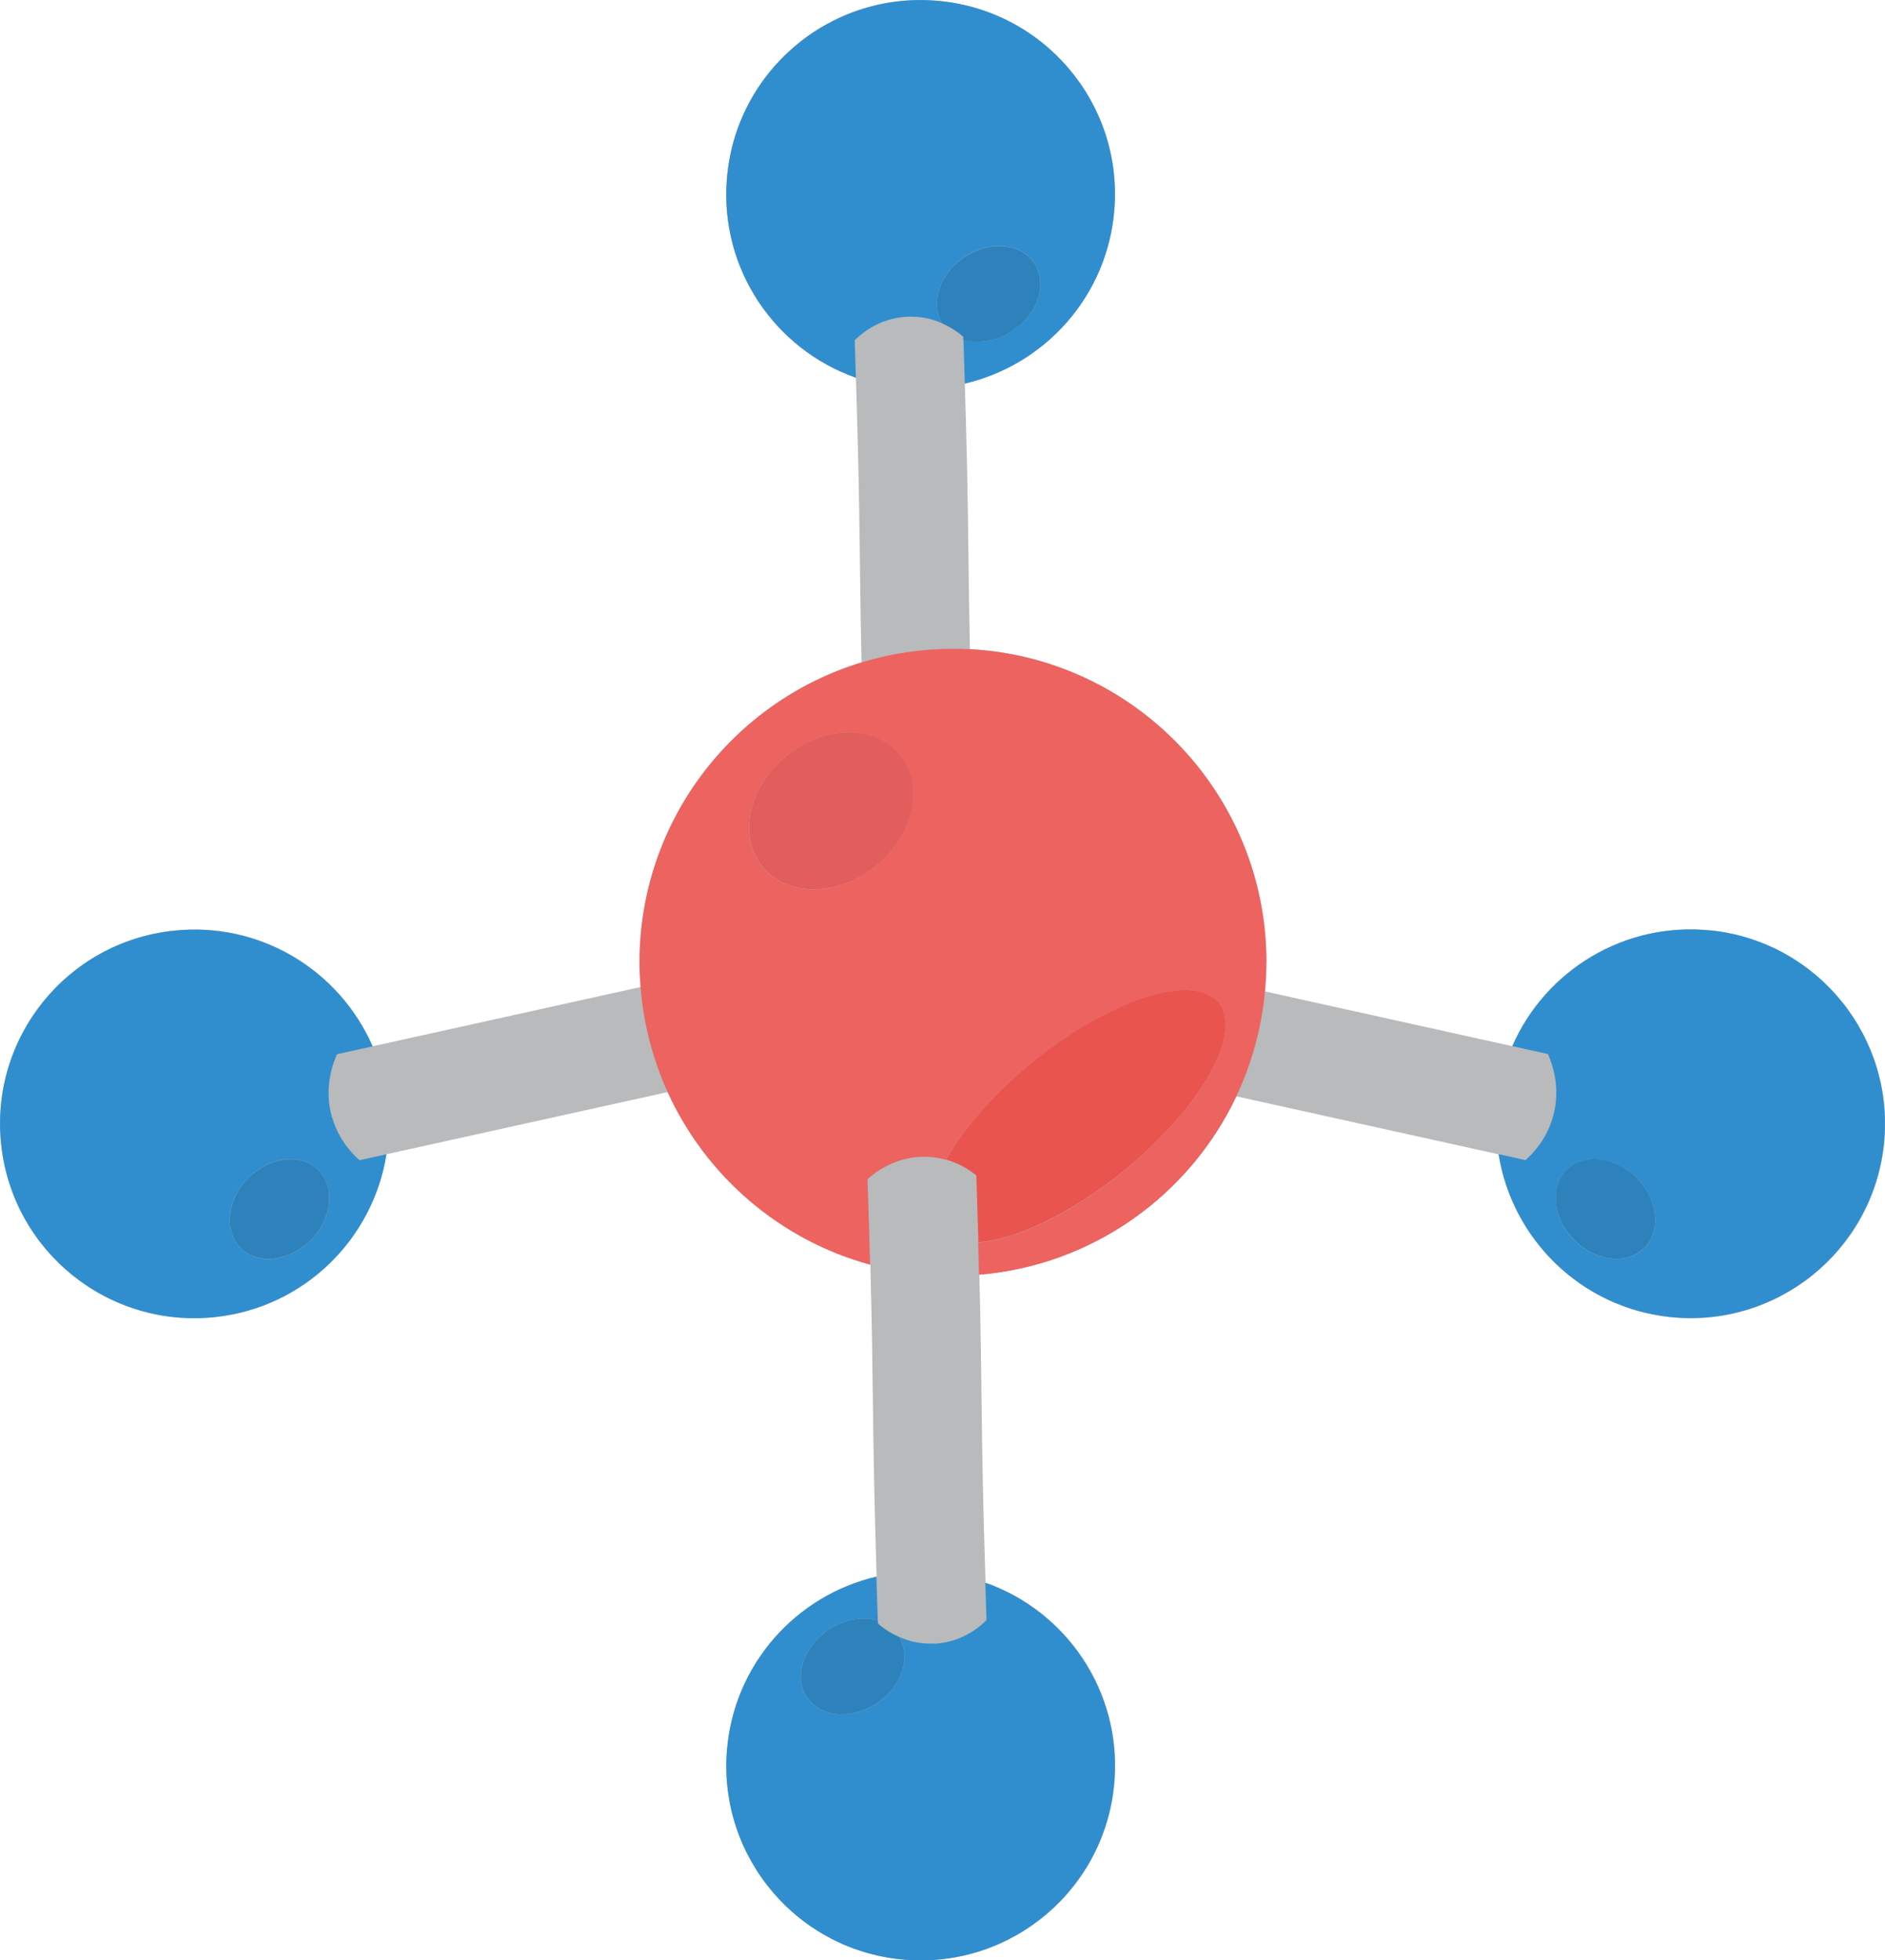 <?xml version="1.0" encoding="UTF-8"?>
<svg id="Layer_2" data-name="Layer 2" xmlns="http://www.w3.org/2000/svg" viewBox="0 0 173.94 180.86">
  <defs>
    <style>
      .cls-1 {
        fill: #318ece;
      }

      .cls-1, .cls-2, .cls-3, .cls-4, .cls-5, .cls-6 {
        stroke-width: 0px;
      }

      .cls-2 {
        fill: #2e82bb;
      }

      .cls-3 {
        fill: #b9babc;
      }

      .cls-4 {
        fill: #e25e5d;
      }

      .cls-5 {
        fill: #ea544f;
      }

      .cls-6 {
        fill: #ec6360;
      }
    </style>
  </defs>
  <g id="Capa_1" data-name="Capa 1">
    <g>
      <path class="cls-3" d="M157.93,85.85c-8-.86-15.33,3.67-18.38,10.67l-22.82-5.05c.08-.89.13-1.79.13-2.71,0-15.45-12.11-28.07-27.36-28.88-.19-8.79-.09-12-.47-24.5,7.41-1.73,13.17-8.08,13.8-16.06C103.61,9.46,96.23.83,86.35.06c-9.88-.77-18.51,6.6-19.28,16.48-.65,8.28,4.43,15.68,11.91,18.31.43,13.66.3,16.58.52,26.26-11.85,3.61-20.48,14.63-20.48,27.67,0,.77.04,1.53.1,2.28l-24.73,5.47c-3.05-7.01-10.38-11.54-18.38-10.67C6.16,86.92-.96,95.76.11,105.61c1.06,9.85,9.91,16.97,19.76,15.9,8.23-.89,14.55-7.21,15.79-15.02l25.97-5.74c3.52,7.73,10.35,13.64,18.68,15.91.33,12.33.14,14.45.58,28.79-7.41,1.73-13.17,8.08-13.8,16.07-.77,9.87,6.6,18.51,16.48,19.28,9.88.77,18.51-6.6,19.28-16.48.65-8.28-4.43-15.68-11.91-18.31-.46-14.62-.28-16.94-.57-28.42,10.51-.87,19.42-7.35,23.73-16.44l24.2,5.35c1.24,7.8,7.56,14.13,15.79,15.02,9.85,1.06,18.69-6.06,19.76-15.9,1.06-9.85-6.06-18.69-15.9-19.76Z"/>
      <path class="cls-1" d="M83.71,29.22c1.29-.06,2.38.23,3.23.61-1.12-1.85-.27-4.52,1.98-6.07,2.31-1.59,5.22-1.38,6.49.47s.42,4.64-1.89,6.22c-1.49,1.03-3.23,1.3-4.62.86.05,1.46.09,2.82.13,4.08,7.41-1.73,13.17-8.08,13.8-16.06C103.61,9.46,96.23.83,86.35.06c-9.88-.77-18.51,6.6-19.28,16.48-.65,8.28,4.43,15.68,11.91,18.31-.03-1.08-.07-2.22-.11-3.45.37-.38,2.08-2.05,4.84-2.18Z"/>
      <path class="cls-2" d="M93.52,30.46c2.31-1.59,3.16-4.37,1.89-6.22s-4.17-2.06-6.49-.47c-2.25,1.54-3.1,4.22-1.98,6.07,1.06.47,1.75,1.05,1.95,1.24,0,.09,0,.17,0,.25,1.39.43,3.12.16,4.62-.86Z"/>
      <path class="cls-1" d="M30.65,103.13c-.84-2.85.16-5.23.45-5.87l3.28-.72c-3.05-7.01-10.38-11.54-18.38-10.67C6.16,86.92-.96,95.76.11,105.61c1.06,9.85,9.91,16.97,19.76,15.9,8.23-.89,14.55-7.21,15.79-15.02l-2.48.55c-.6-.52-1.9-1.81-2.52-3.92ZM28.67,114.41c-1.98,1.99-4.87,2.32-6.46.73-1.59-1.58-1.27-4.48.71-6.46,1.98-1.99,4.87-2.32,6.46-.73,1.59,1.58,1.27,4.48-.71,6.46Z"/>
      <path class="cls-2" d="M22.92,108.68c-1.98,1.99-2.29,4.88-.71,6.46,1.59,1.58,4.48,1.25,6.46-.73,1.98-1.99,2.29-4.88.71-6.46-1.59-1.58-4.48-1.25-6.46.73Z"/>
      <path class="cls-1" d="M157.93,85.85c-8-.86-15.33,3.67-18.38,10.67l3.28.72c.29.64,1.29,3.02.45,5.87-.62,2.11-1.92,3.4-2.52,3.92l-2.48-.55c1.24,7.8,7.56,14.13,15.79,15.02,9.85,1.06,18.69-6.06,19.76-15.9,1.06-9.85-6.06-18.69-15.9-19.76ZM151.73,115.14c-1.59,1.58-4.48,1.25-6.46-.73-1.98-1.99-2.29-4.88-.71-6.46,1.59-1.58,4.48-1.25,6.46.73,1.98,1.99,2.3,4.88.71,6.46Z"/>
      <path class="cls-2" d="M144.56,107.94c-1.59,1.58-1.27,4.48.71,6.46,1.98,1.99,4.87,2.32,6.46.73,1.59-1.58,1.27-4.48-.71-6.46-1.98-1.99-4.87-2.32-6.46-.73Z"/>
      <path class="cls-6" d="M116.86,88.78c0-15.45-12.11-28.07-27.36-28.88-.52-.03-1.04-.04-1.57-.04-2.94,0-5.77.44-8.44,1.26-11.85,3.61-20.48,14.63-20.48,27.67,0,.77.04,1.53.1,2.28.27,3.44,1.14,6.7,2.5,9.7,3.52,7.73,10.35,13.64,18.68,15.91-.06-2.25-.14-4.83-.24-7.89.4-.37,2.51-2.23,5.63-2.06.59.03,1.14.14,1.63.28,1.58-2.86,4.4-6.13,8.06-9.09,7.16-5.79,14.8-8.2,17.07-5.38,2.27,2.81-1.68,9.78-8.84,15.57-4.82,3.9-9.86,6.26-13.34,6.53.03,1.06.06,2.04.08,2.97,10.51-.87,19.42-7.35,23.73-16.44,1.41-2.98,2.33-6.23,2.65-9.67.08-.89.13-1.79.13-2.71ZM80.82,79.91c-3.52,2.84-8.21,2.87-10.49.06-2.27-2.81-1.27-7.4,2.25-10.24,3.52-2.84,8.21-2.87,10.49-.06,2.27,2.81,1.27,7.4-2.25,10.24Z"/>
      <path class="cls-4" d="M72.59,69.72c-3.52,2.84-4.53,7.43-2.25,10.24,2.27,2.81,6.97,2.79,10.49-.06,3.52-2.84,4.53-7.43,2.25-10.24-2.27-2.81-6.97-2.79-10.49.06Z"/>
      <path class="cls-5" d="M90.27,114.62c3.47-.27,8.51-2.63,13.34-6.53,7.16-5.79,11.11-12.76,8.84-15.57-2.27-2.81-9.92-.4-17.07,5.38-3.66,2.96-6.48,6.23-8.06,9.09,1.4.4,2.36,1.12,2.77,1.45.08,2.31.14,4.35.19,6.17Z"/>
      <path class="cls-1" d="M86.19,151.63c-1.29.06-2.38-.23-3.23-.61,1.12,1.85.27,4.52-1.98,6.07-2.31,1.59-5.22,1.38-6.49-.47-1.27-1.85-.42-4.64,1.89-6.22,1.49-1.03,3.23-1.3,4.62-.86-.05-1.46-.09-2.82-.13-4.08-7.41,1.73-13.17,8.08-13.8,16.07-.77,9.87,6.6,18.51,16.48,19.28,9.88.77,18.51-6.6,19.28-16.48.65-8.28-4.43-15.68-11.91-18.31.03,1.08.07,2.22.11,3.45-.37.38-2.08,2.05-4.84,2.18Z"/>
      <path class="cls-2" d="M76.38,150.4c-2.31,1.59-3.16,4.37-1.89,6.22,1.27,1.85,4.17,2.06,6.49.47,2.25-1.54,3.1-4.22,1.98-6.07-1.06-.47-1.75-1.05-1.95-1.24,0-.09,0-.17,0-.25-1.39-.43-3.12-.16-4.62.86Z"/>
    </g>
  </g>
</svg>